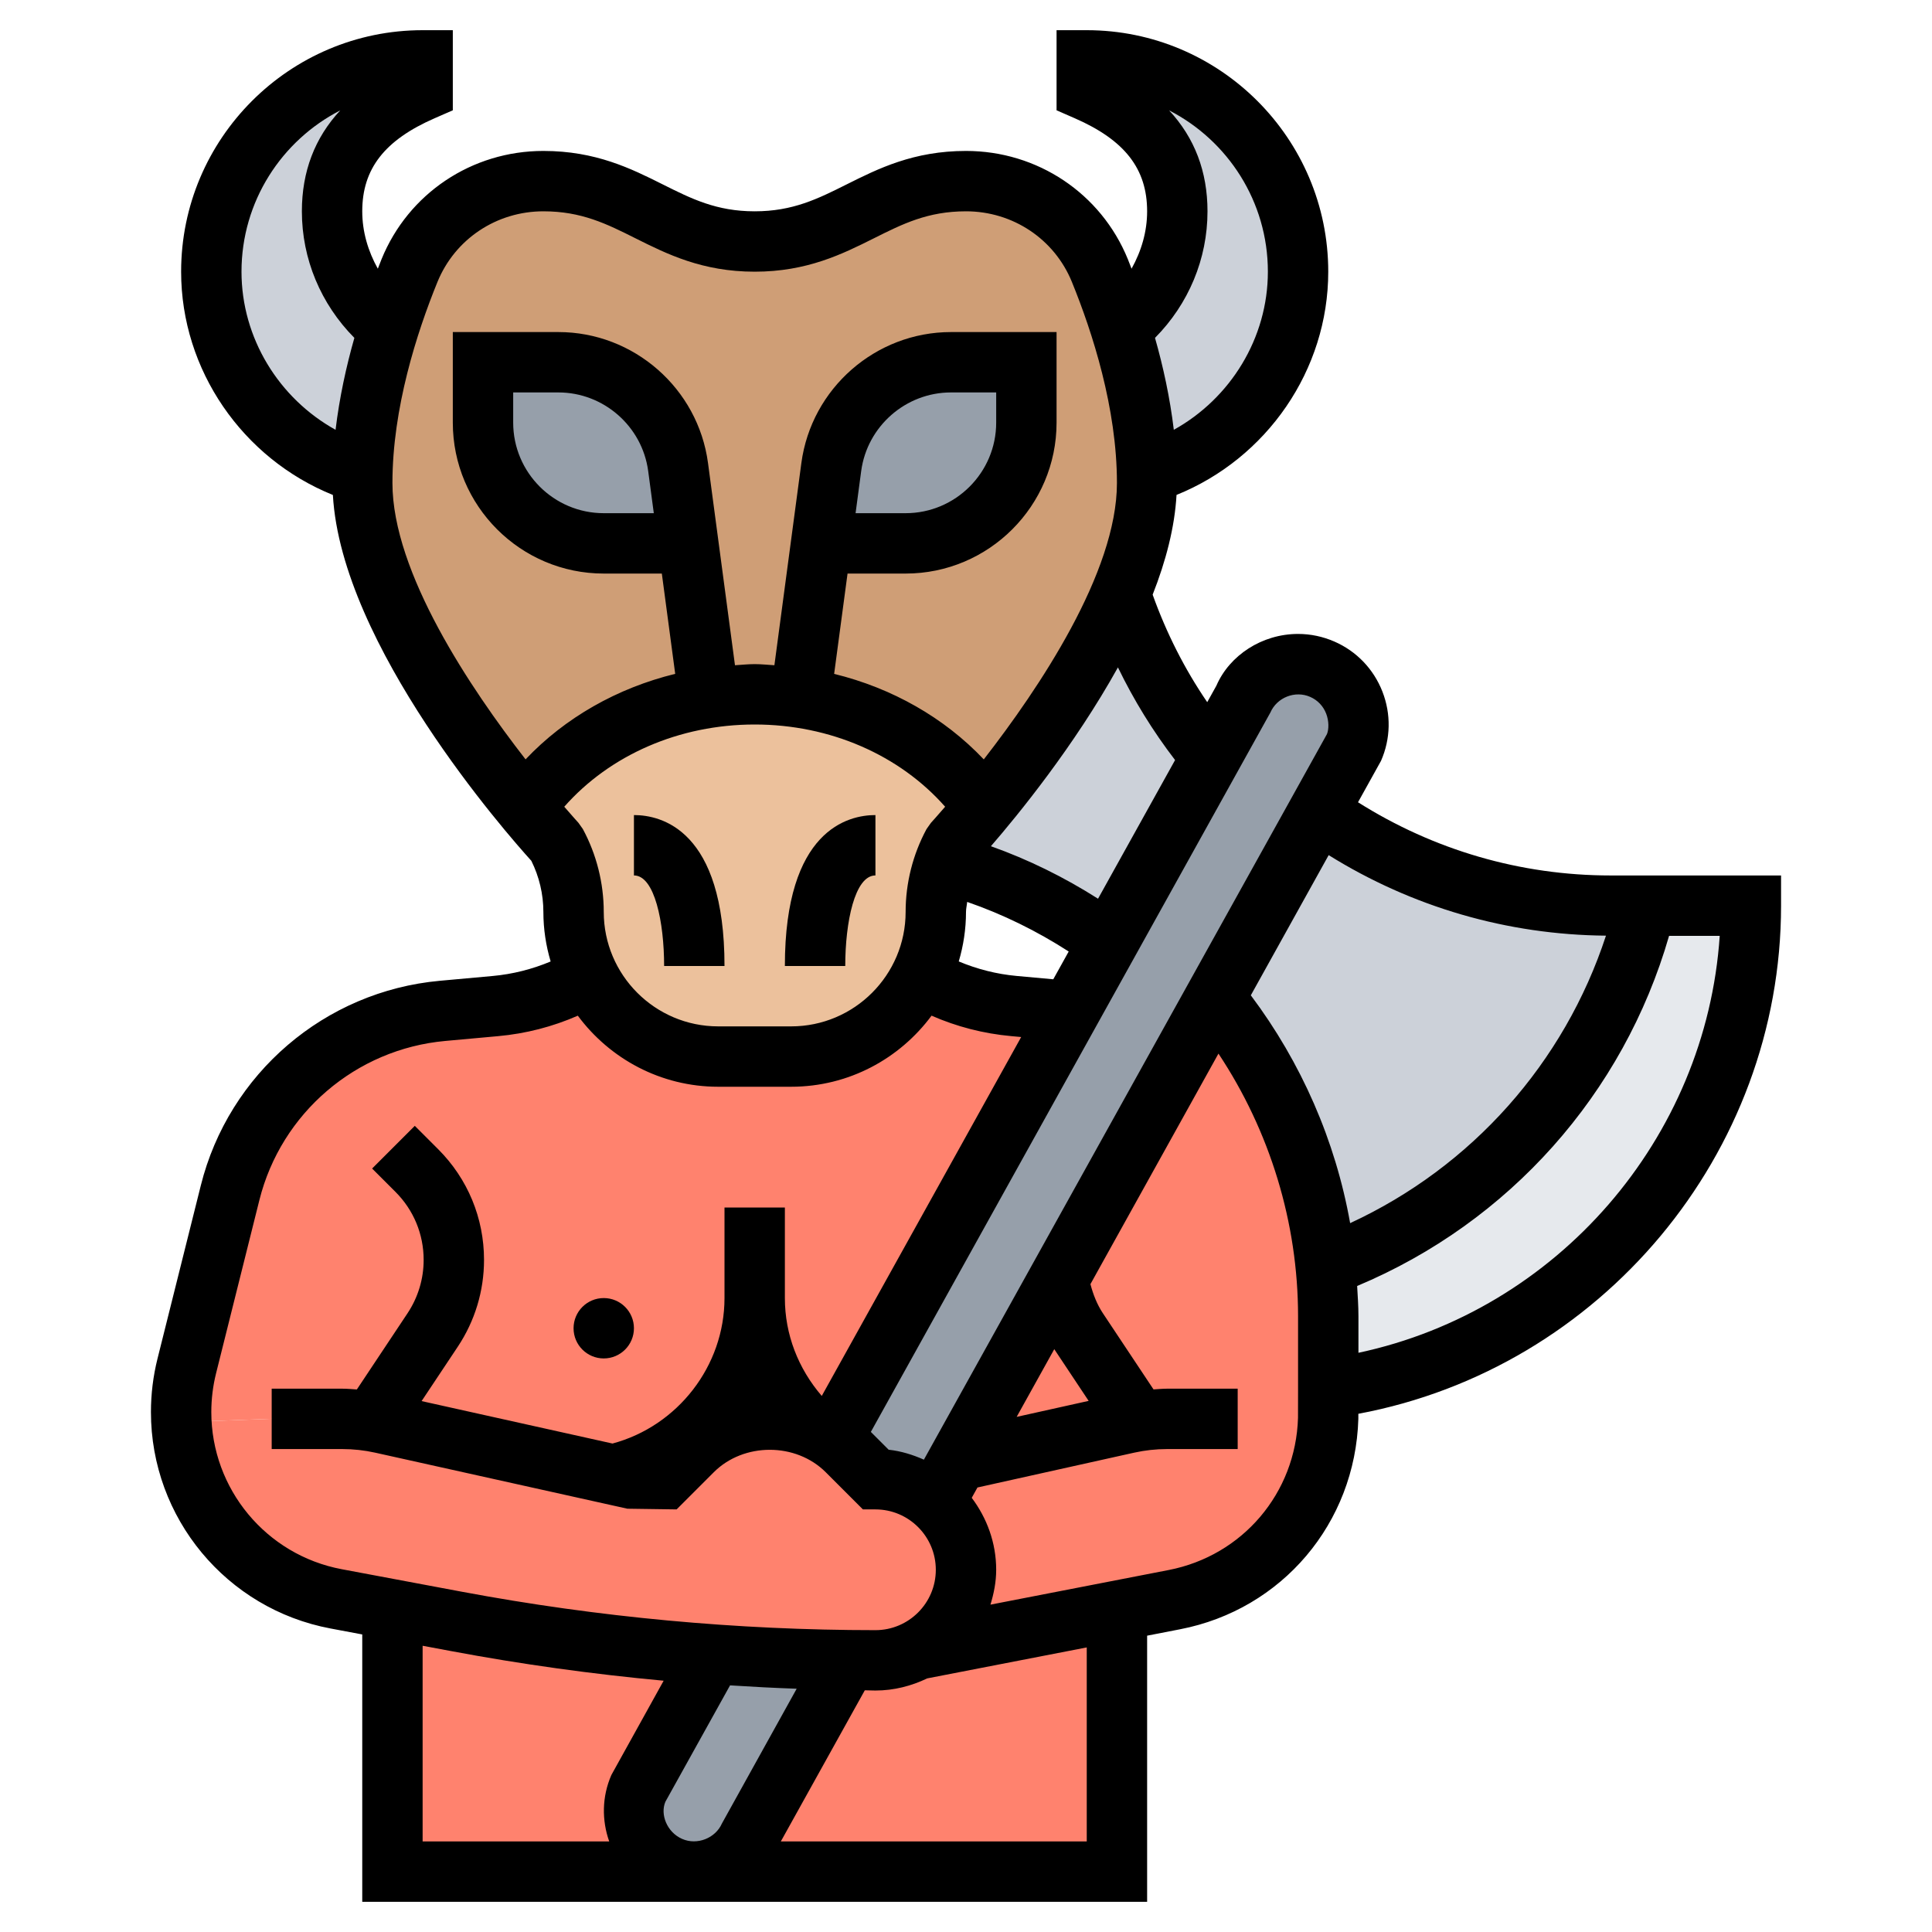 <svg id="Layer_35" enable-background="new 0 0 64 64" height="512" viewBox="0 0 64 64" width="512" xmlns="http://www.w3.org/2000/svg"><g><g><g><path d="m29 55c.52 0 1.01-.13 1.43-.36l6.57-1.28v8.64h-14c.79 0 1.51-.47 1.83-1.2l3.23-5.8v-.01c.31.01.63.01.94.01z" fill="#ff826e"/></g><g><path d="m37.71 47.08c-.12.01-.24.04-.35.06l-5.64 1.26 3.33-6c.1.59.32 1.15.65 1.65z" fill="#ff826e"/></g><g><path d="m44 46v1c-.09 2.93-2.2 5.43-5.1 5.99l-1.9.37-6.57 1.28c.26-.14.49-.32.69-.52.54-.54.88-1.29.88-2.12s-.34-1.58-.88-2.12c-.05-.05-.1-.09-.15-.14l.75-1.34 5.64-1.26c.11-.02.23-.05.35-.06l-2.01-3.03c-.33-.5-.55-1.06-.65-1.65l5.2-9.35c2.06 2.53 3.34 5.61 3.67 8.89.05.55.08 1.1.08 1.66z" fill="#ff826e"/></g><g><path d="m12.64 47.14c-.42-.09-.86-.14-1.3-.14h-2.34l-2.99.11c-.01-.11-.01-.22-.01-.33 0-.52.06-1.03.19-1.53l1.43-5.74c.83-3.3 3.65-5.72 7.04-6.02l1.75-.16c1.1-.1 2.16-.44 3.09-.98l.01-.01c.77 1.57 2.4 2.66 4.28 2.66h2.42c1.32 0 2.52-.54 3.39-1.4.36-.37.67-.79.89-1.26h.01c.93.55 1.99.89 3.09.99l1.75.16c.04 0 .07 0 .11.01l-7.87 14.16c-.26-.19-.55-.34-.85-.44-1.07-1.09-1.73-2.58-1.73-4.22 0 2.86-2 5.25-4.67 5.85z" fill="#ff826e"/></g><g><path d="m20.33 48.85c2.67-.6 4.67-2.99 4.67-5.85 0 1.64.66 3.13 1.73 4.22-.39-.15-.81-.22-1.23-.22-.96 0-1.88.38-2.56 1.06l-.94.94h-1z" fill="#ff826e"/></g><g><path d="m31.12 49.88c.54.54.88 1.29.88 2.12s-.34 1.58-.88 2.12c-.2.2-.43.38-.69.52-.42.23-.91.36-1.43.36-.31 0-.63 0-.94-.01-1.49-.01-2.97-.08-4.45-.18-2.85-.21-5.68-.57-8.49-1.1l-2.12-.4-1.86-.35c-2.87-.53-4.98-2.96-5.13-5.85l2.99-.11h2.34c.44 0 .88.05 1.3.14l7.69 1.71.67.15h1l.94-.94c.68-.68 1.6-1.06 2.56-1.06.42 0 .84.07 1.23.22.3.1.59.25.85.44.17.12.33.25.48.4l.94.94c.76 0 1.45.28 1.97.74.05.05.1.09.15.14z" fill="#ff826e"/></g><g><path d="m21.17 59.2c-.44 1.01.02 2.19 1.02 2.63.26.11.53.17.81.17h-10v-8.69l2.12.4c2.81.53 5.64.89 8.49 1.1z" fill="#ff826e"/></g><g><path d="m28.06 54.99v.01l-3.23 5.8c-.32.73-1.04 1.2-1.83 1.2-.28 0-.55-.06-.81-.17-1-.44-1.46-1.62-1.02-2.63l2.44-4.39c1.48.1 2.96.17 4.45.18z" fill="#969faa"/></g><g><path d="m31.72 48.4-.75 1.34c-.52-.46-1.21-.74-1.97-.74l-.94-.94c-.15-.15-.31-.28-.48-.4l7.87-14.16 1.28-2.31 3.42-6.16 1.02-1.83c.32-.73 1.04-1.2 1.83-1.2.28 0 .55.06.8.17 1.01.44 1.47 1.62 1.03 2.63l-1.17 2.1-3.41 6.15-5.2 9.35z" fill="#969faa"/></g><g><path d="m40.15 25.03-3.42 6.16-.15-.09c-1.61-1.15-3.41-2-5.3-2.51.08-.22.18-.44.29-.65 0 0 .42-.45 1.04-1.2 1.25-1.51 3.32-4.26 4.5-7.04.64 1.91 1.62 3.69 2.89 5.25z" fill="#ccd1d9"/></g><g><path d="m53.36 30h1.17c-1.33 5.52-5.36 9.99-10.61 11.94-.33-3.28-1.61-6.36-3.67-8.89l3.41-6.15c2.83 2.02 6.22 3.1 9.7 3.1z" fill="#ccd1d9"/></g><g><path d="m54.53 30h3.47c0 8.03-5.91 14.84-13.86 15.98l-.14.02v-2.4c0-.56-.03-1.11-.08-1.66 5.25-1.95 9.28-6.42 10.61-11.94z" fill="#e6e9ed"/></g><g><path d="m14 3c-1.77.77-3 1.95-3 4 0 1.57.74 2.96 1.88 3.88-.47 1.47-.84 3.15-.87 4.83-2.9-.86-5.01-3.54-5.01-6.71 0-3.87 3.13-7 7-7z" fill="#ccd1d9"/></g><g><path d="m36 2c3.87 0 7 3.13 7 7 0 3.17-2.11 5.85-5.01 6.71-.03-1.68-.4-3.36-.87-4.83 1.14-.92 1.88-2.31 1.88-3.88 0-2.05-1.23-3.23-3-4z" fill="#ccd1d9"/></g><g><path d="m25 23c-3.21 0-6.01 1.49-7.61 3.74-1.81-2.2-5.39-7.01-5.39-10.74 0-.1 0-.19.01-.29.03-1.68.4-3.36.87-4.83.21-.69.45-1.34.69-1.92.73-1.8 2.49-2.96 4.43-2.96 1.5 0 2.5.5 3.5 1s2 1 3.5 1c3 0 4-2 7-2 .97 0 1.9.29 2.67.8.77.52 1.39 1.26 1.76 2.16.24.58.48 1.23.69 1.92.47 1.47.84 3.15.87 4.83.01.1.01.19.01.29 0 1.17-.35 2.44-.89 3.7-1.18 2.78-3.25 5.53-4.5 7.04-1.6-2.25-4.4-3.74-7.61-3.74z" fill="#cf9e76"/></g><g><path d="m19 30.21c0-.79-.2-1.58-.57-2.27 0 0-.42-.45-1.04-1.2 1.6-2.25 4.4-3.74 7.61-3.74s6.01 1.49 7.61 3.74c-.62.75-1.04 1.2-1.04 1.2-.11.21-.21.43-.29.65-.18.52-.28 1.07-.28 1.62 0 .76-.18 1.49-.51 2.13-.22.47-.53.89-.89 1.26-.87.86-2.07 1.4-3.39 1.4h-2.42c-1.88 0-3.51-1.09-4.28-2.66-.33-.64-.51-1.37-.51-2.13z" fill="#ecc19c"/></g><g><path d="m34 12v2c0 2.21-1.79 4-4 4h-2.8l.34-2.53c.26-1.99 1.96-3.47 3.96-3.47z" fill="#969faa"/></g><g><path d="m22.46 15.47.34 2.53h-2.8c-2.21 0-4-1.79-4-4v-2h2.5c2 0 3.7 1.48 3.96 3.47z" fill="#969faa"/></g></g><g><path d="m53.357 29.001c-2.988 0-5.86-.841-8.371-2.425l.762-1.372c.321-.733.337-1.548.046-2.295-.292-.746-.856-1.335-1.587-1.655-.385-.168-.791-.254-1.207-.254-1.193 0-2.271.707-2.706 1.715l-.303.545c-.754-1.103-1.355-2.297-1.808-3.561.44-1.116.731-2.237.791-3.304 2.986-1.205 5.026-4.132 5.026-7.395 0-4.411-3.589-8-8-8h-1v2.654l.6.262c1.66.725 2.4 1.676 2.4 3.084 0 .675-.192 1.321-.516 1.901-.041-.105-.083-.217-.123-.316-.888-2.178-2.992-3.585-5.361-3.585-1.736 0-2.911.587-3.947 1.105-.96.481-1.789.895-3.053.895s-2.093-.414-3.053-.895c-1.036-.518-2.211-1.105-3.947-1.105-2.369 0-4.473 1.407-5.361 3.586-.04.099-.082.211-.123.315-.324-.58-.516-1.226-.516-1.901 0-1.408.74-2.359 2.4-3.084l.6-.262v-2.654h-1c-4.411 0-8 3.589-8 8 0 3.263 2.04 6.19 5.027 7.396.282 4.989 5.754 11.214 6.574 12.119.261.524.399 1.107.399 1.693 0 .571.086 1.121.241 1.642-.611.256-1.253.42-1.922.481l-1.751.159c-3.808.347-6.989 3.072-7.916 6.781l-1.434 5.734c-.145.578-.218 1.174-.218 1.771 0 3.508 2.503 6.523 5.951 7.17l1.049.197v8.857h10.99c.003 0 .006.001.009.001.005 0 .009-.001.013-.001h14.988v-8.816l1.095-.213c3.372-.654 5.798-3.509 5.902-6.968v-.169c8.03-1.501 14.003-8.602 14.003-16.833v-1zm-.157 1.994c-1.38 4.214-4.443 7.658-8.475 9.523-.485-2.729-1.617-5.318-3.29-7.547l2.579-4.644c2.763 1.72 5.911 2.639 9.186 2.668zm-9.797-7.909c.243.106.43.302.527.551.097.25.092.521.027.681l-13.352 24.035c-.366-.162-.753-.284-1.167-.329l-.59-.59 13.237-23.834c.214-.492.815-.737 1.318-.514zm-8.479 21.607 1.139 1.713-2.385.53zm-14.924-14.485c0-.955-.239-1.904-.692-2.745l-.146-.206c-.01-.011-.192-.211-.47-.533 1.511-1.714 3.81-2.724 6.308-2.724s4.797 1.01 6.309 2.724c-.278.323-.46.522-.47.533l-.146.206c-.454.841-.693 1.79-.693 2.745 0 2.091-1.701 3.792-3.792 3.792h-2.416c-2.091 0-3.792-1.701-3.792-3.792zm12 0c0-.111.029-.22.039-.331 1.185.41 2.308.963 3.363 1.643l-.511.92-1.209-.11c-.67-.061-1.312-.226-1.922-.481.154-.52.24-1.07.24-1.641zm6.926-5.03-2.552 4.593c-1.118-.71-2.302-1.296-3.549-1.739.894-1.032 2.756-3.311 4.208-5.924.525 1.084 1.156 2.11 1.893 3.07zm-.197-21.521c1.94.995 3.271 3.017 3.271 5.343 0 2.201-1.24 4.198-3.116 5.238-.128-1.067-.353-2.098-.623-3.045 1.112-1.122 1.739-2.616 1.739-4.193 0-1.316-.426-2.434-1.271-3.343zm-30.729 5.343c0-2.326 1.331-4.348 3.271-5.343-.845.909-1.271 2.027-1.271 3.343 0 1.577.627 3.071 1.739 4.193-.27.947-.495 1.978-.623 3.045-1.876-1.04-3.116-3.037-3.116-5.238zm6.491.341c.58-1.422 1.957-2.341 3.509-2.341 1.264 0 2.093.414 3.053.895 1.036.518 2.211 1.105 3.947 1.105s2.911-.587 3.947-1.105c.96-.481 1.789-.895 3.053-.895 1.552 0 2.929.919 3.508 2.34.681 1.67 1.492 4.181 1.492 6.66 0 2.966-2.589 6.813-4.411 9.156-1.31-1.383-3.035-2.362-4.957-2.833l.444-3.323h1.924c2.757 0 5-2.243 5-5v-3h-3.498c-2.496 0-4.626 1.865-4.956 4.34l-.893 6.697c-.218-.013-.433-.037-.653-.037s-.435.024-.653.037l-.893-6.697c-.33-2.475-2.46-4.34-4.956-4.34h-3.498v3c0 2.757 2.243 5 5 5h1.924l.443 3.322c-1.922.471-3.647 1.45-4.957 2.833-1.821-2.342-4.41-6.189-4.41-9.155 0-2.479.811-4.99 1.491-6.659zm13.851 7.659.186-1.396c.199-1.485 1.477-2.604 2.974-2.604h1.498v1c0 1.654-1.346 3-3 3zm-6.684 0h-1.658c-1.654 0-3-1.346-3-3v-1h1.498c1.497 0 2.775 1.119 2.974 2.604zm-14.658 29.776c0-.434.053-.866.158-1.285l1.434-5.735c.721-2.885 3.195-5.004 6.157-5.273l1.75-.159c.92-.083 1.805-.312 2.642-.678 1.056 1.424 2.745 2.354 4.651 2.354h2.416c1.906 0 3.595-.93 4.651-2.355.835.366 1.719.594 2.641.678l.328.03-6.606 11.889c-.779-.905-1.222-2.036-1.222-3.242v-3h-2v3c0 2.252-1.552 4.24-3.71 4.819l-6.324-1.406 1.201-1.805c.567-.854.867-1.847.867-2.872 0-1.386-.54-2.688-1.52-3.668l-.773-.773-1.414 1.414.773.773c.602.602.934 1.402.934 2.254 0 .63-.185 1.241-.533 1.766l-1.68 2.526c-.16-.011-.319-.026-.479-.026h-2.342v2h2.341c.364 0 .729.04 1.085.119l8.357 1.857 1.631.023 1.232-1.232c.991-.99 2.716-.99 3.707 0l1.232 1.232h.415c1.103 0 2 .897 2 2s-.897 2-2 2c-4.584 0-9.192-.429-13.696-1.272l-3.984-.747c-2.503-.47-4.32-2.66-4.32-5.206zm15.596 14.14c-.503-.221-.733-.811-.554-1.231l2.142-3.855c.736.047 1.471.086 2.207.111l-2.475 4.462c-.216.492-.826.731-1.32.513zm-8.596-6.398.936.175c2.328.437 4.683.764 7.048.983l-1.731 3.122c-.318.726-.318 1.508-.072 2.202h-6.181zm22 6.482h-10.134l2.782-5.007c.117.001.235.008.352.008.616 0 1.193-.152 1.715-.402l5.285-1.026zm2.714-8.991-5.904 1.147c.112-.368.19-.75.19-1.155 0-.897-.309-1.716-.81-2.384l.19-.342 5.193-1.154c.356-.079.721-.119 1.085-.119h2.342v-2h-2.341c-.149 0-.298.015-.447.024l-1.678-2.524c-.194-.291-.322-.623-.412-.963l4.241-7.637c1.705 2.567 2.637 5.603 2.637 8.702v2.395l-.002.973c-.075 2.49-1.836 4.561-4.284 5.037zm6.286-7.196v-1.209c0-.336-.024-.67-.043-1.004 5.034-2.109 8.824-6.363 10.333-11.598h1.678c-.45 6.716-5.383 12.408-11.968 13.811z"/><path d="m22 32h2c0-4.513-2.098-5-3-5v2c.687 0 1 1.555 1 3z"/><path d="m29 29v-2c-.902 0-3 .487-3 5h2c0-1.445.313-3 1-3z"/><circle cx="20" cy="44" r="1"/></g></g></svg>
